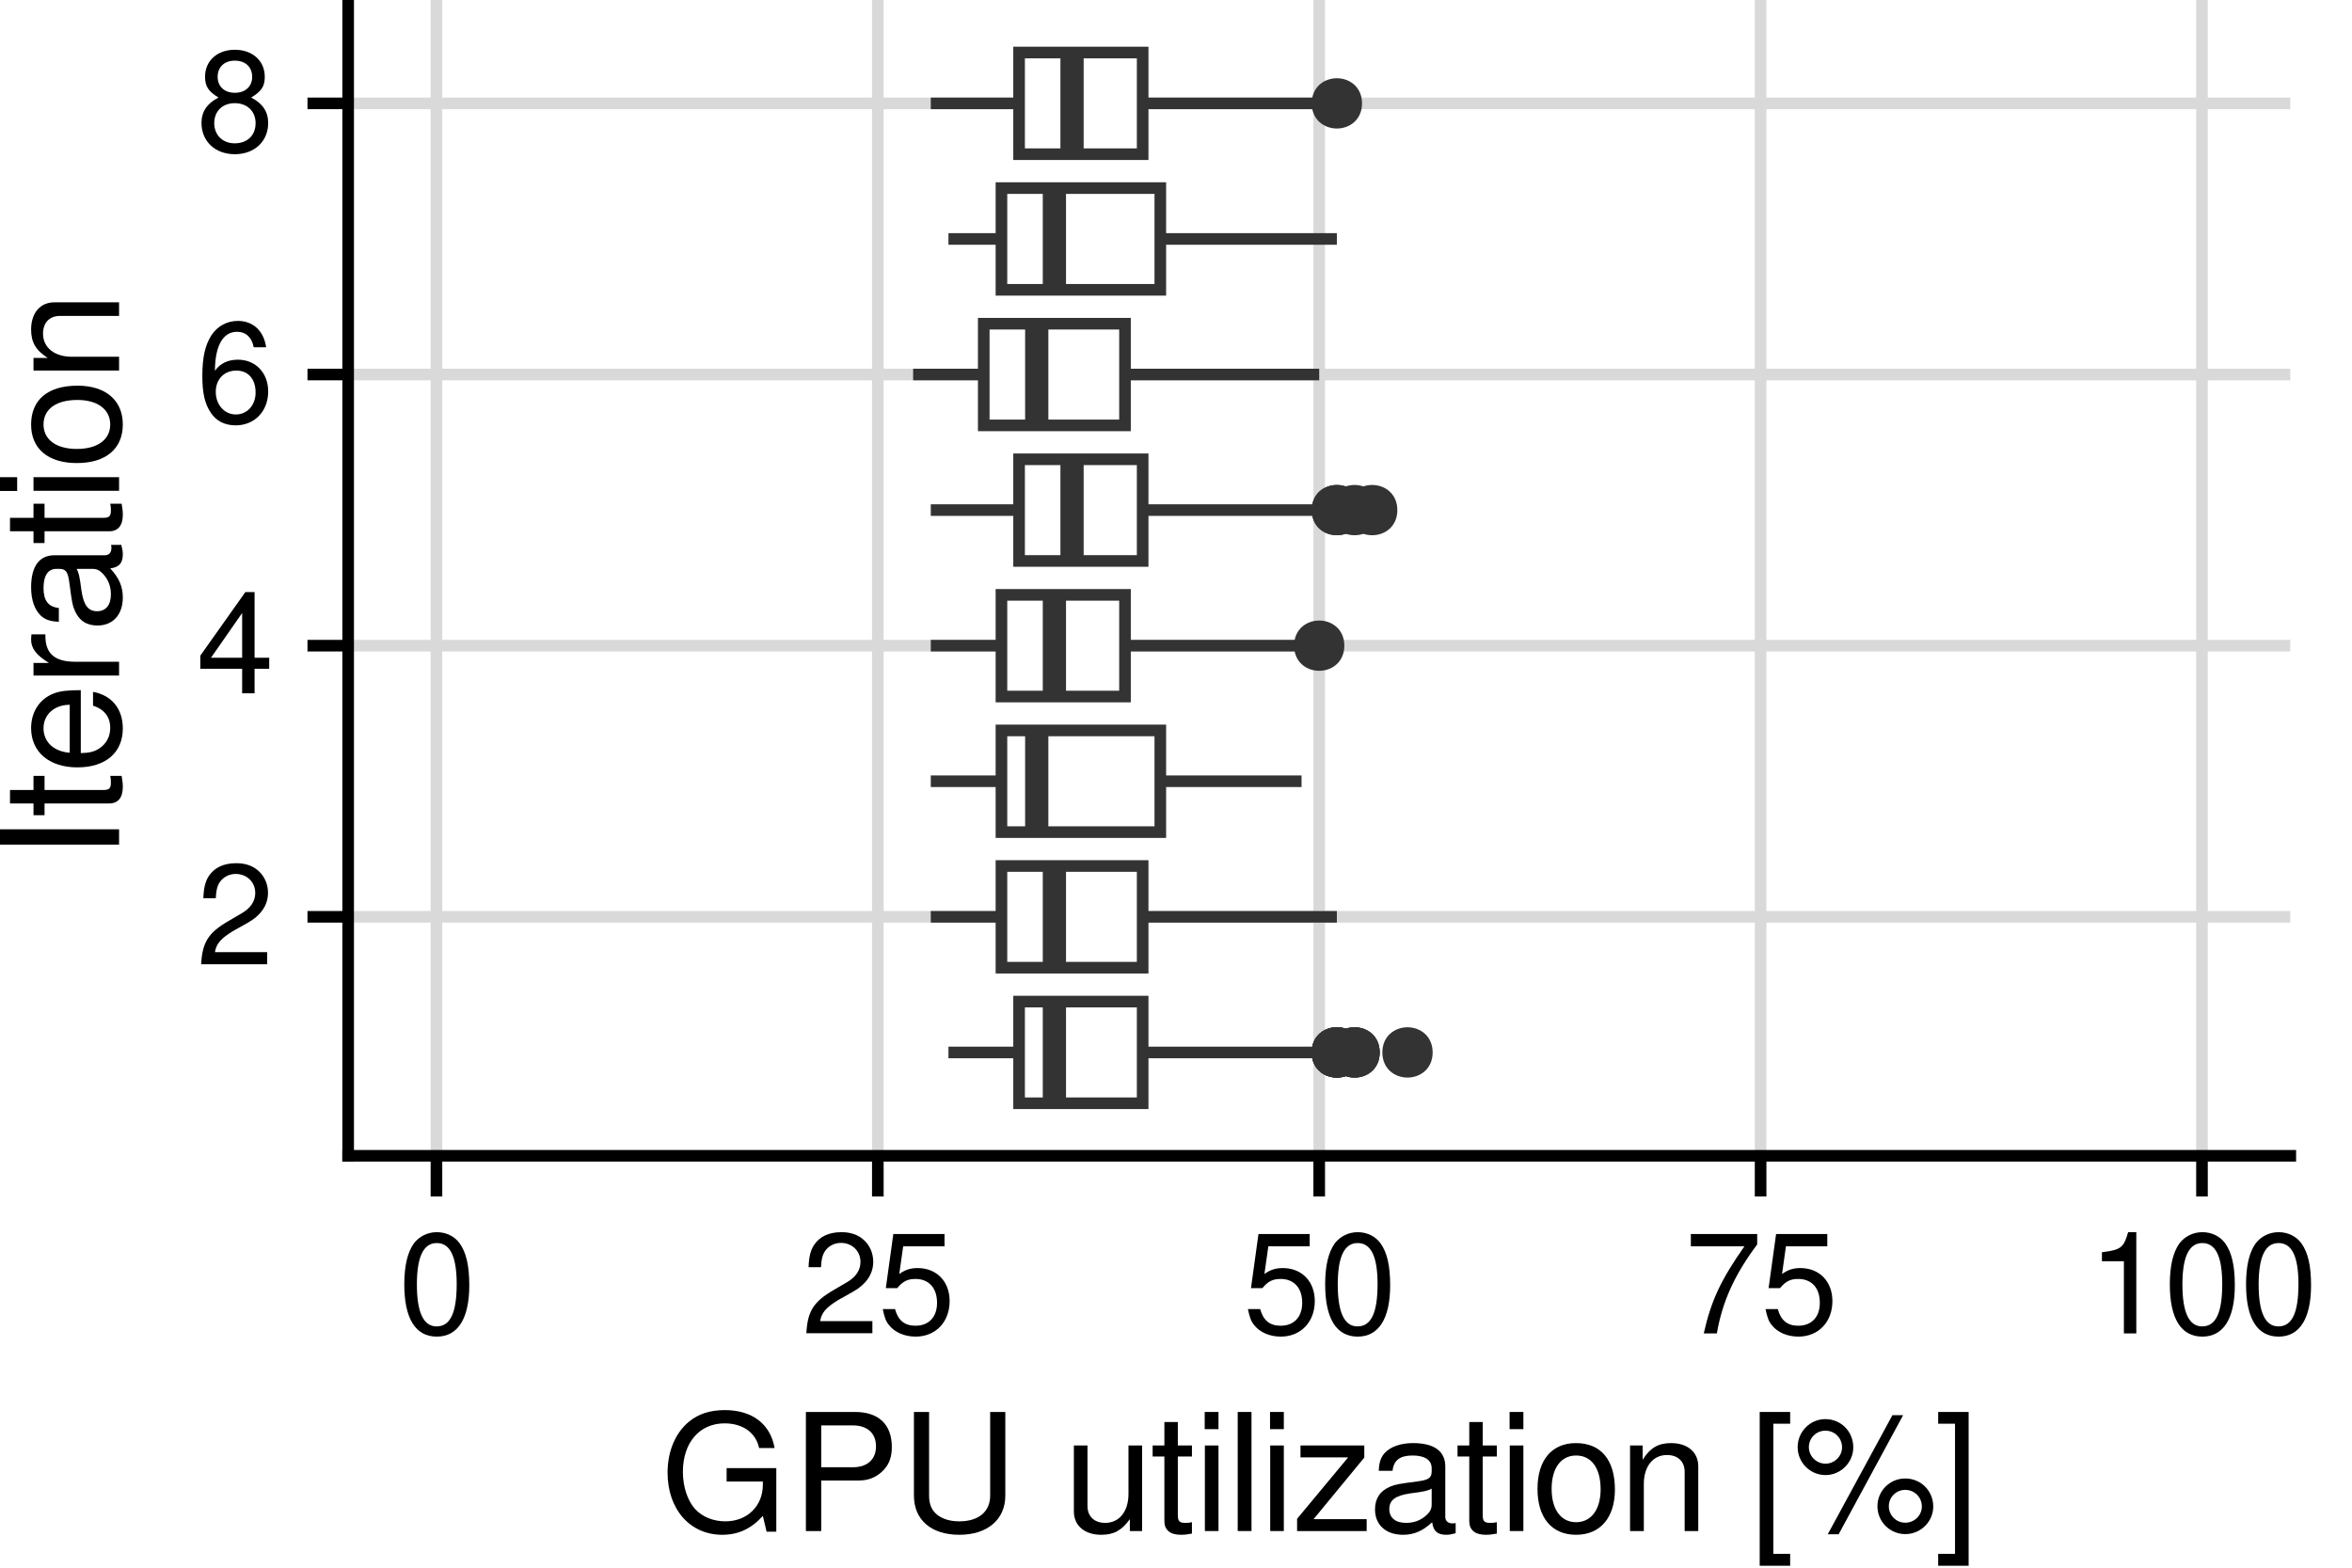 <?xml version="1.0" encoding="UTF-8"?>
<svg xmlns="http://www.w3.org/2000/svg" xmlns:xlink="http://www.w3.org/1999/xlink" width="216pt" height="144pt" viewBox="0 0 216 144" version="1.1">
<defs>
<g>
<symbol overflow="visible" id="glyph0-0">
<path style="stroke:none;" d=""/>
</symbol>
<symbol overflow="visible" id="glyph0-1">
<path style="stroke:none;" d="M 6.5 -1.125 L 1.703 -1.125 C 1.828 -1.891 2.234 -2.375 3.359 -3.062 L 4.641 -3.781 C 5.922 -4.484 6.578 -5.438 6.578 -6.578 C 6.578 -7.359 6.266 -8.078 5.719 -8.578 C 5.188 -9.062 4.516 -9.297 3.656 -9.297 C 2.5 -9.297 1.641 -8.891 1.125 -8.094 C 0.812 -7.594 0.672 -7.016 0.641 -6.078 L 1.781 -6.078 C 1.812 -6.719 1.891 -7.078 2.047 -7.391 C 2.344 -7.953 2.938 -8.312 3.609 -8.312 C 4.641 -8.312 5.406 -7.562 5.406 -6.562 C 5.406 -5.812 4.984 -5.172 4.172 -4.703 L 3 -4.016 C 1.094 -2.922 0.547 -2.047 0.438 -0.016 L 6.5 -0.016 Z M 6.5 -1.125 "/>
</symbol>
<symbol overflow="visible" id="glyph0-2">
<path style="stroke:none;" d="M 4.203 -2.25 L 4.203 0 L 5.344 0 L 5.344 -2.25 L 6.688 -2.25 L 6.688 -3.266 L 5.344 -3.266 L 5.344 -9.297 L 4.5 -9.297 L 0.359 -3.453 L 0.359 -2.25 Z M 4.203 -3.266 L 1.344 -3.266 L 4.203 -7.375 Z M 4.203 -3.266 "/>
</symbol>
<symbol overflow="visible" id="glyph0-3">
<path style="stroke:none;" d="M 6.406 -6.875 C 6.188 -8.391 5.203 -9.297 3.812 -9.297 C 2.812 -9.297 1.922 -8.812 1.375 -7.969 C 0.797 -7.062 0.547 -5.922 0.547 -4.25 C 0.547 -2.672 0.766 -1.688 1.328 -0.859 C 1.812 -0.109 2.609 0.297 3.609 0.297 C 5.344 0.297 6.594 -1 6.594 -2.812 C 6.594 -4.531 5.438 -5.734 3.812 -5.734 C 2.906 -5.734 2.203 -5.406 1.703 -4.719 C 1.719 -7.016 2.438 -8.297 3.734 -8.297 C 4.547 -8.297 5.094 -7.781 5.266 -6.875 Z M 3.672 -4.734 C 4.766 -4.734 5.438 -3.953 5.438 -2.719 C 5.438 -1.562 4.672 -0.703 3.625 -0.703 C 2.578 -0.703 1.781 -1.594 1.781 -2.781 C 1.781 -3.938 2.547 -4.734 3.672 -4.734 Z M 3.672 -4.734 "/>
</symbol>
<symbol overflow="visible" id="glyph0-4">
<path style="stroke:none;" d="M 5.031 -4.906 C 5.984 -5.484 6.281 -5.938 6.281 -6.812 C 6.281 -8.281 5.156 -9.297 3.531 -9.297 C 1.922 -9.297 0.797 -8.281 0.797 -6.828 C 0.797 -5.938 1.094 -5.484 2.031 -4.906 C 0.984 -4.375 0.469 -3.609 0.469 -2.578 C 0.469 -0.891 1.719 0.297 3.531 0.297 C 5.344 0.297 6.594 -0.891 6.594 -2.578 C 6.594 -3.609 6.078 -4.375 5.031 -4.906 Z M 3.531 -8.297 C 4.5 -8.297 5.125 -7.719 5.125 -6.797 C 5.125 -5.922 4.484 -5.344 3.531 -5.344 C 2.578 -5.344 1.953 -5.922 1.953 -6.812 C 1.953 -7.719 2.578 -8.297 3.531 -8.297 Z M 3.531 -4.391 C 4.672 -4.391 5.438 -3.641 5.438 -2.562 C 5.438 -1.438 4.688 -0.703 3.516 -0.703 C 2.406 -0.703 1.641 -1.469 1.641 -2.547 C 1.641 -3.656 2.391 -4.391 3.531 -4.391 Z M 3.531 -4.391 "/>
</symbol>
<symbol overflow="visible" id="glyph0-5">
<path style="stroke:none;" d="M 3.531 -9.297 C 2.688 -9.297 1.922 -8.906 1.438 -8.281 C 0.844 -7.453 0.547 -6.219 0.547 -4.5 C 0.547 -1.359 1.578 0.297 3.531 0.297 C 5.469 0.297 6.516 -1.359 6.516 -4.422 C 6.516 -6.219 6.234 -7.438 5.625 -8.281 C 5.156 -8.922 4.391 -9.297 3.531 -9.297 Z M 3.531 -8.297 C 4.766 -8.297 5.359 -7.047 5.359 -4.531 C 5.359 -1.875 4.766 -0.641 3.516 -0.641 C 2.312 -0.641 1.703 -1.922 1.703 -4.484 C 1.703 -7.047 2.312 -8.297 3.531 -8.297 Z M 3.531 -8.297 "/>
</symbol>
<symbol overflow="visible" id="glyph0-6">
<path style="stroke:none;" d="M 6.125 -9.125 L 1.422 -9.125 L 0.734 -4.156 L 1.781 -4.156 C 2.297 -4.781 2.734 -5 3.453 -5 C 4.688 -5 5.438 -4.172 5.438 -2.812 C 5.438 -1.5 4.688 -0.703 3.453 -0.703 C 2.453 -0.703 1.859 -1.203 1.578 -2.234 L 0.453 -2.234 C 0.609 -1.484 0.734 -1.125 1 -0.797 C 1.516 -0.109 2.438 0.297 3.469 0.297 C 5.312 0.297 6.594 -1.047 6.594 -2.969 C 6.594 -4.766 5.406 -6 3.656 -6 C 3.016 -6 2.5 -5.844 1.969 -5.453 L 2.328 -8 L 6.125 -8 Z M 6.125 -9.125 "/>
</symbol>
<symbol overflow="visible" id="glyph0-7">
<path style="stroke:none;" d="M 6.688 -9.125 L 0.594 -9.125 L 0.594 -8 L 5.516 -8 C 3.344 -4.906 2.453 -3 1.781 0 L 2.984 0 C 3.484 -2.922 4.625 -5.422 6.688 -8.172 Z M 6.688 -9.125 "/>
</symbol>
<symbol overflow="visible" id="glyph0-8">
<path style="stroke:none;" d="M 3.328 -6.625 L 3.328 0 L 4.469 0 L 4.469 -9.297 L 3.719 -9.297 C 3.312 -7.875 3.062 -7.672 1.312 -7.453 L 1.312 -6.625 Z M 3.328 -6.625 "/>
</symbol>
<symbol overflow="visible" id="glyph1-0">
<path style="stroke:none;" d=""/>
</symbol>
<symbol overflow="visible" id="glyph1-1">
<path style="stroke:none;" d="M 10.641 -5.781 L 6.078 -5.781 L 6.078 -4.547 L 9.406 -4.547 L 9.406 -4.25 C 9.406 -2.297 7.969 -0.891 5.969 -0.891 C 4.859 -0.891 3.859 -1.297 3.203 -2 C 2.484 -2.781 2.062 -4.078 2.062 -5.438 C 2.062 -8.109 3.578 -9.891 5.891 -9.891 C 7.562 -9.891 8.766 -9.031 9.062 -7.625 L 10.484 -7.625 C 10.094 -9.844 8.422 -11.109 5.906 -11.109 C 4.578 -11.109 3.5 -10.766 2.641 -10.062 C 1.359 -9.016 0.656 -7.312 0.656 -5.359 C 0.656 -2 2.719 0.344 5.672 0.344 C 7.156 0.344 8.328 -0.203 9.406 -1.391 L 9.75 0.062 L 10.641 0.062 Z M 10.641 -5.781 "/>
</symbol>
<symbol overflow="visible" id="glyph1-2">
<path style="stroke:none;" d="M 2.766 -4.641 L 6.188 -4.641 C 7.047 -4.641 7.719 -4.891 8.312 -5.422 C 8.969 -6.016 9.25 -6.719 9.25 -7.719 C 9.25 -9.781 8.047 -10.938 5.875 -10.938 L 1.359 -10.938 L 1.359 0 L 2.766 0 Z M 2.766 -5.859 L 2.766 -9.703 L 5.672 -9.703 C 7 -9.703 7.797 -8.984 7.797 -7.781 C 7.797 -6.578 7 -5.859 5.672 -5.859 Z M 2.766 -5.859 "/>
</symbol>
<symbol overflow="visible" id="glyph1-3">
<path style="stroke:none;" d="M 8.281 -10.938 L 8.281 -3.25 C 8.281 -1.781 7.219 -0.891 5.453 -0.891 C 4.656 -0.891 3.984 -1.078 3.469 -1.453 C 2.922 -1.875 2.672 -2.438 2.672 -3.25 L 2.672 -10.938 L 1.281 -10.938 L 1.281 -3.25 C 1.281 -1.031 2.859 0.344 5.453 0.344 C 8.031 0.344 9.672 -1.062 9.672 -3.25 L 9.672 -10.938 Z M 8.281 -10.938 "/>
</symbol>
<symbol overflow="visible" id="glyph1-4">
<path style="stroke:none;" d=""/>
</symbol>
<symbol overflow="visible" id="glyph1-5">
<path style="stroke:none;" d="M 7.234 0 L 7.234 -7.859 L 5.984 -7.859 L 5.984 -3.406 C 5.984 -1.797 5.141 -0.75 3.844 -0.75 C 2.844 -0.75 2.219 -1.344 2.219 -2.297 L 2.219 -7.859 L 0.969 -7.859 L 0.969 -1.797 C 0.969 -0.5 1.953 0.344 3.484 0.344 C 4.641 0.344 5.375 -0.062 6.109 -1.094 L 6.109 0 Z M 7.234 0 "/>
</symbol>
<symbol overflow="visible" id="glyph1-6">
<path style="stroke:none;" d="M 3.812 -7.859 L 2.516 -7.859 L 2.516 -10.016 L 1.281 -10.016 L 1.281 -7.859 L 0.203 -7.859 L 0.203 -6.844 L 1.281 -6.844 L 1.281 -0.906 C 1.281 -0.094 1.812 0.344 2.797 0.344 C 3.125 0.344 3.391 0.312 3.812 0.234 L 3.812 -0.812 C 3.625 -0.766 3.469 -0.75 3.203 -0.75 C 2.672 -0.75 2.516 -0.906 2.516 -1.453 L 2.516 -6.844 L 3.812 -6.844 Z M 3.812 -7.859 "/>
</symbol>
<symbol overflow="visible" id="glyph1-7">
<path style="stroke:none;" d="M 2.25 -7.859 L 1 -7.859 L 1 0 L 2.25 0 Z M 2.25 -10.938 L 0.984 -10.938 L 0.984 -9.359 L 2.25 -9.359 Z M 2.25 -10.938 "/>
</symbol>
<symbol overflow="visible" id="glyph1-8">
<path style="stroke:none;" d="M 2.281 -10.938 L 1.016 -10.938 L 1.016 0 L 2.281 0 Z M 2.281 -10.938 "/>
</symbol>
<symbol overflow="visible" id="glyph1-9">
<path style="stroke:none;" d="M 6.641 -7.859 L 0.781 -7.859 L 0.781 -6.766 L 5.156 -6.766 L 0.469 -1.125 L 0.469 0 L 6.859 0 L 6.859 -1.094 L 1.984 -1.094 L 6.641 -6.75 Z M 6.641 -7.859 "/>
</symbol>
<symbol overflow="visible" id="glyph1-10">
<path style="stroke:none;" d="M 8.031 -0.734 C 7.891 -0.703 7.828 -0.703 7.75 -0.703 C 7.312 -0.703 7.078 -0.938 7.078 -1.312 L 7.078 -5.938 C 7.078 -7.328 6.062 -8.078 4.125 -8.078 C 2.969 -8.078 2.062 -7.75 1.516 -7.172 C 1.156 -6.766 1 -6.312 0.969 -5.531 L 2.234 -5.531 C 2.344 -6.5 2.906 -6.938 4.078 -6.938 C 5.219 -6.938 5.828 -6.516 5.828 -5.766 L 5.828 -5.438 C 5.812 -4.891 5.547 -4.688 4.531 -4.562 C 2.766 -4.328 2.484 -4.281 2.016 -4.078 C 1.094 -3.688 0.625 -3 0.625 -1.984 C 0.625 -0.562 1.625 0.344 3.203 0.344 C 4.203 0.344 5 0 5.875 -0.812 C 5.969 0 6.359 0.344 7.172 0.344 C 7.438 0.344 7.609 0.312 8.031 0.203 Z M 5.828 -2.469 C 5.828 -2.062 5.719 -1.797 5.344 -1.453 C 4.828 -0.984 4.219 -0.75 3.484 -0.75 C 2.5 -0.75 1.938 -1.219 1.938 -2.016 C 1.938 -2.828 2.469 -3.25 3.828 -3.453 C 5.156 -3.625 5.422 -3.688 5.828 -3.891 Z M 5.828 -2.469 "/>
</symbol>
<symbol overflow="visible" id="glyph1-11">
<path style="stroke:none;" d="M 4.078 -8.078 C 1.859 -8.078 0.547 -6.516 0.547 -3.875 C 0.547 -1.219 1.859 0.344 4.094 0.344 C 6.312 0.344 7.656 -1.234 7.656 -3.812 C 7.656 -6.547 6.359 -8.078 4.078 -8.078 Z M 4.094 -6.938 C 5.5 -6.938 6.344 -5.781 6.344 -3.828 C 6.344 -1.969 5.469 -0.812 4.094 -0.812 C 2.703 -0.812 1.844 -1.969 1.844 -3.875 C 1.844 -5.781 2.703 -6.938 4.094 -6.938 Z M 4.094 -6.938 "/>
</symbol>
<symbol overflow="visible" id="glyph1-12">
<path style="stroke:none;" d="M 1.047 -7.859 L 1.047 0 L 2.312 0 L 2.312 -4.328 C 2.312 -5.938 3.156 -6.984 4.438 -6.984 C 5.438 -6.984 6.062 -6.391 6.062 -5.438 L 6.062 0 L 7.312 0 L 7.312 -5.938 C 7.312 -7.25 6.328 -8.078 4.812 -8.078 C 3.641 -8.078 2.891 -7.641 2.203 -6.547 L 2.203 -7.859 Z M 1.047 -7.859 "/>
</symbol>
<symbol overflow="visible" id="glyph1-13">
<path style="stroke:none;" d="M 3.75 -10.938 L 0.953 -10.938 L 0.953 3.188 L 3.75 3.188 L 3.75 2.094 L 2.203 2.094 L 2.203 -9.859 L 3.75 -9.859 Z M 3.75 -10.938 "/>
</symbol>
<symbol overflow="visible" id="glyph1-14">
<path style="stroke:none;" d="M 2.984 -10.281 C 1.578 -10.281 0.438 -9.125 0.438 -7.703 C 0.438 -6.297 1.578 -5.141 3 -5.141 C 4.391 -5.141 5.547 -6.297 5.547 -7.688 C 5.547 -9.141 4.422 -10.281 2.984 -10.281 Z M 2.984 -9.219 C 3.844 -9.219 4.516 -8.547 4.516 -7.688 C 4.516 -6.875 3.828 -6.188 3 -6.188 C 2.156 -6.188 1.469 -6.875 1.469 -7.703 C 1.469 -8.547 2.141 -9.219 2.984 -9.219 Z M 9.141 -10.641 L 3.203 0.297 L 4.203 0.297 L 10.125 -10.641 Z M 10.312 -4.828 C 8.906 -4.828 7.766 -3.688 7.766 -2.281 C 7.766 -0.859 8.906 0.281 10.328 0.281 C 11.734 0.281 12.891 -0.859 12.891 -2.25 C 12.891 -3.688 11.766 -4.828 10.312 -4.828 Z M 10.312 -3.781 C 11.172 -3.781 11.844 -3.109 11.844 -2.25 C 11.844 -1.438 11.156 -0.766 10.328 -0.766 C 9.484 -0.766 8.812 -1.438 8.812 -2.281 C 8.812 -3.109 9.484 -3.781 10.312 -3.781 Z M 10.312 -3.781 "/>
</symbol>
<symbol overflow="visible" id="glyph1-15">
<path style="stroke:none;" d="M 0.344 3.188 L 3.141 3.188 L 3.141 -10.938 L 0.344 -10.938 L 0.344 -9.859 L 1.891 -9.859 L 1.891 2.094 L 0.344 2.094 Z M 0.344 3.188 "/>
</symbol>
<symbol overflow="visible" id="glyph2-0">
<path style="stroke:none;" d=""/>
</symbol>
<symbol overflow="visible" id="glyph2-1">
<path style="stroke:none;" d="M -10.938 -2.906 L -10.938 -1.5 L 0 -1.5 L 0 -2.906 Z M -10.938 -2.906 "/>
</symbol>
<symbol overflow="visible" id="glyph2-2">
<path style="stroke:none;" d="M -7.859 -3.812 L -7.859 -2.516 L -10.016 -2.516 L -10.016 -1.281 L -7.859 -1.281 L -7.859 -0.203 L -6.844 -0.203 L -6.844 -1.281 L -0.906 -1.281 C -0.094 -1.281 0.344 -1.812 0.344 -2.797 C 0.344 -3.125 0.312 -3.391 0.234 -3.812 L -0.812 -3.812 C -0.766 -3.625 -0.75 -3.469 -0.75 -3.203 C -0.75 -2.672 -0.906 -2.516 -1.453 -2.516 L -6.844 -2.516 L -6.844 -3.812 Z M -7.859 -3.812 "/>
</symbol>
<symbol overflow="visible" id="glyph2-3">
<path style="stroke:none;" d="M -3.516 -7.688 C -4.703 -7.688 -5.438 -7.609 -6.016 -7.375 C -7.312 -6.875 -8.078 -5.672 -8.078 -4.203 C -8.078 -2.016 -6.422 -0.594 -3.828 -0.594 C -1.234 -0.594 0.344 -1.953 0.344 -4.172 C 0.344 -5.969 -0.672 -7.219 -2.391 -7.531 L -2.391 -6.266 C -1.344 -5.922 -0.812 -5.219 -0.812 -4.219 C -0.812 -3.422 -1.172 -2.75 -1.828 -2.328 C -2.281 -2.031 -2.734 -1.922 -3.516 -1.906 Z M -4.531 -1.938 C -5.984 -2.047 -6.938 -2.922 -6.938 -4.188 C -6.938 -5.453 -5.938 -6.344 -4.531 -6.344 Z M -4.531 -1.938 "/>
</symbol>
<symbol overflow="visible" id="glyph2-4">
<path style="stroke:none;" d="M -7.859 -1.031 L 0 -1.031 L 0 -2.297 L -4.078 -2.297 C -5.969 -2.312 -6.812 -3.094 -6.766 -4.812 L -8.047 -4.812 C -8.062 -4.609 -8.078 -4.484 -8.078 -4.328 C -8.078 -3.531 -7.609 -2.906 -6.438 -2.188 L -7.859 -2.188 Z M -7.859 -1.031 "/>
</symbol>
<symbol overflow="visible" id="glyph2-5">
<path style="stroke:none;" d="M -0.734 -8.031 C -0.703 -7.891 -0.703 -7.828 -0.703 -7.75 C -0.703 -7.312 -0.938 -7.078 -1.312 -7.078 L -5.938 -7.078 C -7.328 -7.078 -8.078 -6.062 -8.078 -4.125 C -8.078 -2.969 -7.75 -2.062 -7.172 -1.516 C -6.766 -1.156 -6.312 -1 -5.531 -0.969 L -5.531 -2.234 C -6.5 -2.344 -6.938 -2.906 -6.938 -4.078 C -6.938 -5.219 -6.516 -5.828 -5.766 -5.828 L -5.438 -5.828 C -4.891 -5.812 -4.688 -5.547 -4.562 -4.531 C -4.328 -2.766 -4.281 -2.484 -4.078 -2.016 C -3.688 -1.094 -3 -0.625 -1.984 -0.625 C -0.562 -0.625 0.344 -1.625 0.344 -3.203 C 0.344 -4.203 0 -5 -0.812 -5.875 C 0 -5.969 0.344 -6.359 0.344 -7.172 C 0.344 -7.438 0.312 -7.609 0.203 -8.031 Z M -2.469 -5.828 C -2.062 -5.828 -1.797 -5.719 -1.453 -5.344 C -0.984 -4.828 -0.75 -4.219 -0.75 -3.484 C -0.75 -2.5 -1.219 -1.938 -2.016 -1.938 C -2.828 -1.938 -3.25 -2.469 -3.453 -3.828 C -3.625 -5.156 -3.688 -5.422 -3.891 -5.828 Z M -2.469 -5.828 "/>
</symbol>
<symbol overflow="visible" id="glyph2-6">
<path style="stroke:none;" d="M -7.859 -2.25 L -7.859 -1 L 0 -1 L 0 -2.25 Z M -10.938 -2.25 L -10.938 -0.984 L -9.359 -0.984 L -9.359 -2.25 Z M -10.938 -2.25 "/>
</symbol>
<symbol overflow="visible" id="glyph2-7">
<path style="stroke:none;" d="M -8.078 -4.078 C -8.078 -1.859 -6.516 -0.547 -3.875 -0.547 C -1.219 -0.547 0.344 -1.859 0.344 -4.094 C 0.344 -6.312 -1.234 -7.656 -3.812 -7.656 C -6.547 -7.656 -8.078 -6.359 -8.078 -4.078 Z M -6.938 -4.094 C -6.938 -5.5 -5.781 -6.344 -3.828 -6.344 C -1.969 -6.344 -0.812 -5.469 -0.812 -4.094 C -0.812 -2.703 -1.969 -1.844 -3.875 -1.844 C -5.781 -1.844 -6.938 -2.703 -6.938 -4.094 Z M -6.938 -4.094 "/>
</symbol>
<symbol overflow="visible" id="glyph2-8">
<path style="stroke:none;" d="M -7.859 -1.047 L 0 -1.047 L 0 -2.312 L -4.328 -2.312 C -5.938 -2.312 -6.984 -3.156 -6.984 -4.438 C -6.984 -5.438 -6.391 -6.062 -5.438 -6.062 L 0 -6.062 L 0 -7.312 L -5.938 -7.312 C -7.25 -7.312 -8.078 -6.328 -8.078 -4.812 C -8.078 -3.641 -7.641 -2.891 -6.547 -2.203 L -7.859 -2.203 Z M -7.859 -1.047 "/>
</symbol>
</g>
</defs>
<g id="surface452">
<rect x="0" y="0" width="216" height="144" style="fill:rgb(100%,100%,100%);fill-opacity:1;stroke:none;"/>
<path style="fill:none;stroke-width:1.067;stroke-linecap:butt;stroke-linejoin:round;stroke:rgb(85.098%,85.098%,85.098%);stroke-opacity:1;stroke-miterlimit:10;" d="M 31.973 84.215 L 210.332 84.215 "/>
<path style="fill:none;stroke-width:1.067;stroke-linecap:butt;stroke-linejoin:round;stroke:rgb(85.098%,85.098%,85.098%);stroke-opacity:1;stroke-miterlimit:10;" d="M 31.973 59.309 L 210.332 59.309 "/>
<path style="fill:none;stroke-width:1.067;stroke-linecap:butt;stroke-linejoin:round;stroke:rgb(85.098%,85.098%,85.098%);stroke-opacity:1;stroke-miterlimit:10;" d="M 31.973 34.402 L 210.332 34.402 "/>
<path style="fill:none;stroke-width:1.067;stroke-linecap:butt;stroke-linejoin:round;stroke:rgb(85.098%,85.098%,85.098%);stroke-opacity:1;stroke-miterlimit:10;" d="M 31.973 9.496 L 210.332 9.496 "/>
<path style="fill:none;stroke-width:1.067;stroke-linecap:butt;stroke-linejoin:round;stroke:rgb(85.098%,85.098%,85.098%);stroke-opacity:1;stroke-miterlimit:10;" d="M 40.082 106.164 L 40.082 0 "/>
<path style="fill:none;stroke-width:1.067;stroke-linecap:butt;stroke-linejoin:round;stroke:rgb(85.098%,85.098%,85.098%);stroke-opacity:1;stroke-miterlimit:10;" d="M 80.617 106.164 L 80.617 0 "/>
<path style="fill:none;stroke-width:1.067;stroke-linecap:butt;stroke-linejoin:round;stroke:rgb(85.098%,85.098%,85.098%);stroke-opacity:1;stroke-miterlimit:10;" d="M 121.152 106.164 L 121.152 0 "/>
<path style="fill:none;stroke-width:1.067;stroke-linecap:butt;stroke-linejoin:round;stroke:rgb(85.098%,85.098%,85.098%);stroke-opacity:1;stroke-miterlimit:10;" d="M 161.688 106.164 L 161.688 0 "/>
<path style="fill:none;stroke-width:1.067;stroke-linecap:butt;stroke-linejoin:round;stroke:rgb(85.098%,85.098%,85.098%);stroke-opacity:1;stroke-miterlimit:10;" d="M 202.223 106.164 L 202.223 0 "/>
<path style="fill-rule:nonzero;fill:rgb(20%,20%,20%);fill-opacity:1;stroke-width:0.709;stroke-linecap:round;stroke-linejoin:round;stroke:rgb(20%,20%,20%);stroke-opacity:1;stroke-miterlimit:10;" d="M 126.352 96.672 C 126.352 99.277 122.441 99.277 122.441 96.672 C 122.441 94.062 126.352 94.062 126.352 96.672 "/>
<path style="fill-rule:nonzero;fill:rgb(20%,20%,20%);fill-opacity:1;stroke-width:0.709;stroke-linecap:round;stroke-linejoin:round;stroke:rgb(20%,20%,20%);stroke-opacity:1;stroke-miterlimit:10;" d="M 126.352 96.672 C 126.352 99.277 122.441 99.277 122.441 96.672 C 122.441 94.062 126.352 94.062 126.352 96.672 "/>
<path style="fill-rule:nonzero;fill:rgb(20%,20%,20%);fill-opacity:1;stroke-width:0.709;stroke-linecap:round;stroke-linejoin:round;stroke:rgb(20%,20%,20%);stroke-opacity:1;stroke-miterlimit:10;" d="M 131.215 96.672 C 131.215 99.277 127.305 99.277 127.305 96.672 C 127.305 94.062 131.215 94.062 131.215 96.672 "/>
<path style="fill-rule:nonzero;fill:rgb(20%,20%,20%);fill-opacity:1;stroke-width:0.709;stroke-linecap:round;stroke-linejoin:round;stroke:rgb(20%,20%,20%);stroke-opacity:1;stroke-miterlimit:10;" d="M 124.73 96.672 C 124.73 99.277 120.82 99.277 120.82 96.672 C 120.82 94.062 124.73 94.062 124.73 96.672 "/>
<path style="fill-rule:nonzero;fill:rgb(20%,20%,20%);fill-opacity:1;stroke-width:0.709;stroke-linecap:round;stroke-linejoin:round;stroke:rgb(20%,20%,20%);stroke-opacity:1;stroke-miterlimit:10;" d="M 126.352 96.672 C 126.352 99.277 122.441 99.277 122.441 96.672 C 122.441 94.062 126.352 94.062 126.352 96.672 "/>
<path style="fill-rule:nonzero;fill:rgb(20%,20%,20%);fill-opacity:1;stroke-width:0.709;stroke-linecap:round;stroke-linejoin:round;stroke:rgb(20%,20%,20%);stroke-opacity:1;stroke-miterlimit:10;" d="M 124.73 96.672 C 124.73 99.277 120.82 99.277 120.82 96.672 C 120.82 94.062 124.73 94.062 124.73 96.672 "/>
<path style="fill-rule:nonzero;fill:rgb(20%,20%,20%);fill-opacity:1;stroke-width:0.709;stroke-linecap:round;stroke-linejoin:round;stroke:rgb(20%,20%,20%);stroke-opacity:1;stroke-miterlimit:10;" d="M 124.73 96.672 C 124.73 99.277 120.82 99.277 120.82 96.672 C 120.82 94.062 124.73 94.062 124.73 96.672 "/>
<path style="fill-rule:nonzero;fill:rgb(20%,20%,20%);fill-opacity:1;stroke-width:0.709;stroke-linecap:round;stroke-linejoin:round;stroke:rgb(20%,20%,20%);stroke-opacity:1;stroke-miterlimit:10;" d="M 124.73 96.672 C 124.73 99.277 120.82 99.277 120.82 96.672 C 120.82 94.062 124.73 94.062 124.73 96.672 "/>
<path style="fill-rule:nonzero;fill:rgb(20%,20%,20%);fill-opacity:1;stroke-width:0.709;stroke-linecap:round;stroke-linejoin:round;stroke:rgb(20%,20%,20%);stroke-opacity:1;stroke-miterlimit:10;" d="M 124.73 96.672 C 124.73 99.277 120.82 99.277 120.82 96.672 C 120.82 94.062 124.73 94.062 124.73 96.672 "/>
<path style="fill:none;stroke-width:1.067;stroke-linecap:butt;stroke-linejoin:round;stroke:rgb(20%,20%,20%);stroke-opacity:1;stroke-miterlimit:10;" d="M 104.938 96.672 L 121.152 96.672 "/>
<path style="fill:none;stroke-width:1.067;stroke-linecap:butt;stroke-linejoin:round;stroke:rgb(20%,20%,20%);stroke-opacity:1;stroke-miterlimit:10;" d="M 93.59 96.672 L 87.102 96.672 "/>
<path style="fill-rule:nonzero;fill:rgb(100%,100%,100%);fill-opacity:1;stroke-width:1.067;stroke-linecap:butt;stroke-linejoin:miter;stroke:rgb(20%,20%,20%);stroke-opacity:1;stroke-miterlimit:10;" d="M 104.938 101.34 L 93.59 101.34 L 93.59 92 L 104.938 92 Z M 104.938 101.34 "/>
<path style="fill:none;stroke-width:2.134;stroke-linecap:butt;stroke-linejoin:miter;stroke:rgb(20%,20%,20%);stroke-opacity:1;stroke-miterlimit:10;" d="M 96.832 101.34 L 96.832 92 "/>
<path style="fill:none;stroke-width:1.067;stroke-linecap:butt;stroke-linejoin:round;stroke:rgb(20%,20%,20%);stroke-opacity:1;stroke-miterlimit:10;" d="M 104.938 84.215 L 122.773 84.215 "/>
<path style="fill:none;stroke-width:1.067;stroke-linecap:butt;stroke-linejoin:round;stroke:rgb(20%,20%,20%);stroke-opacity:1;stroke-miterlimit:10;" d="M 91.969 84.215 L 85.48 84.215 "/>
<path style="fill-rule:nonzero;fill:rgb(100%,100%,100%);fill-opacity:1;stroke-width:1.067;stroke-linecap:butt;stroke-linejoin:miter;stroke:rgb(20%,20%,20%);stroke-opacity:1;stroke-miterlimit:10;" d="M 104.938 88.887 L 91.969 88.887 L 91.969 79.547 L 104.938 79.547 Z M 104.938 88.887 "/>
<path style="fill:none;stroke-width:2.134;stroke-linecap:butt;stroke-linejoin:miter;stroke:rgb(20%,20%,20%);stroke-opacity:1;stroke-miterlimit:10;" d="M 96.832 88.887 L 96.832 79.547 "/>
<path style="fill:none;stroke-width:1.067;stroke-linecap:butt;stroke-linejoin:round;stroke:rgb(20%,20%,20%);stroke-opacity:1;stroke-miterlimit:10;" d="M 106.559 71.762 L 119.531 71.762 "/>
<path style="fill:none;stroke-width:1.067;stroke-linecap:butt;stroke-linejoin:round;stroke:rgb(20%,20%,20%);stroke-opacity:1;stroke-miterlimit:10;" d="M 91.969 71.762 L 85.48 71.762 "/>
<path style="fill-rule:nonzero;fill:rgb(100%,100%,100%);fill-opacity:1;stroke-width:1.067;stroke-linecap:butt;stroke-linejoin:miter;stroke:rgb(20%,20%,20%);stroke-opacity:1;stroke-miterlimit:10;" d="M 106.559 76.434 L 91.969 76.434 L 91.969 67.094 L 106.559 67.094 Z M 106.559 76.434 "/>
<path style="fill:none;stroke-width:2.134;stroke-linecap:butt;stroke-linejoin:miter;stroke:rgb(20%,20%,20%);stroke-opacity:1;stroke-miterlimit:10;" d="M 95.211 76.434 L 95.211 67.094 "/>
<path style="fill-rule:nonzero;fill:rgb(20%,20%,20%);fill-opacity:1;stroke-width:0.709;stroke-linecap:round;stroke-linejoin:round;stroke:rgb(20%,20%,20%);stroke-opacity:1;stroke-miterlimit:10;" d="M 123.105 59.309 C 123.105 61.914 119.199 61.914 119.199 59.309 C 119.199 56.703 123.105 56.703 123.105 59.309 "/>
<path style="fill:none;stroke-width:1.067;stroke-linecap:butt;stroke-linejoin:round;stroke:rgb(20%,20%,20%);stroke-opacity:1;stroke-miterlimit:10;" d="M 103.316 59.309 L 119.531 59.309 "/>
<path style="fill:none;stroke-width:1.067;stroke-linecap:butt;stroke-linejoin:round;stroke:rgb(20%,20%,20%);stroke-opacity:1;stroke-miterlimit:10;" d="M 91.969 59.309 L 85.48 59.309 "/>
<path style="fill-rule:nonzero;fill:rgb(100%,100%,100%);fill-opacity:1;stroke-width:1.067;stroke-linecap:butt;stroke-linejoin:miter;stroke:rgb(20%,20%,20%);stroke-opacity:1;stroke-miterlimit:10;" d="M 103.316 63.98 L 91.969 63.98 L 91.969 54.641 L 103.316 54.641 Z M 103.316 63.98 "/>
<path style="fill:none;stroke-width:2.134;stroke-linecap:butt;stroke-linejoin:miter;stroke:rgb(20%,20%,20%);stroke-opacity:1;stroke-miterlimit:10;" d="M 96.832 63.98 L 96.832 54.641 "/>
<path style="fill-rule:nonzero;fill:rgb(20%,20%,20%);fill-opacity:1;stroke-width:0.709;stroke-linecap:round;stroke-linejoin:round;stroke:rgb(20%,20%,20%);stroke-opacity:1;stroke-miterlimit:10;" d="M 127.973 46.855 C 127.973 49.461 124.062 49.461 124.062 46.855 C 124.062 44.25 127.973 44.25 127.973 46.855 "/>
<path style="fill-rule:nonzero;fill:rgb(20%,20%,20%);fill-opacity:1;stroke-width:0.709;stroke-linecap:round;stroke-linejoin:round;stroke:rgb(20%,20%,20%);stroke-opacity:1;stroke-miterlimit:10;" d="M 124.73 46.855 C 124.73 49.461 120.82 49.461 120.82 46.855 C 120.82 44.25 124.73 44.25 124.73 46.855 "/>
<path style="fill-rule:nonzero;fill:rgb(20%,20%,20%);fill-opacity:1;stroke-width:0.709;stroke-linecap:round;stroke-linejoin:round;stroke:rgb(20%,20%,20%);stroke-opacity:1;stroke-miterlimit:10;" d="M 126.352 46.855 C 126.352 49.461 122.441 49.461 122.441 46.855 C 122.441 44.25 126.352 44.25 126.352 46.855 "/>
<path style="fill-rule:nonzero;fill:rgb(20%,20%,20%);fill-opacity:1;stroke-width:0.709;stroke-linecap:round;stroke-linejoin:round;stroke:rgb(20%,20%,20%);stroke-opacity:1;stroke-miterlimit:10;" d="M 124.73 46.855 C 124.73 49.461 120.82 49.461 120.82 46.855 C 120.82 44.25 124.73 44.25 124.73 46.855 "/>
<path style="fill:none;stroke-width:1.067;stroke-linecap:butt;stroke-linejoin:round;stroke:rgb(20%,20%,20%);stroke-opacity:1;stroke-miterlimit:10;" d="M 104.938 46.855 L 121.152 46.855 "/>
<path style="fill:none;stroke-width:1.067;stroke-linecap:butt;stroke-linejoin:round;stroke:rgb(20%,20%,20%);stroke-opacity:1;stroke-miterlimit:10;" d="M 93.59 46.855 L 85.48 46.855 "/>
<path style="fill-rule:nonzero;fill:rgb(100%,100%,100%);fill-opacity:1;stroke-width:1.067;stroke-linecap:butt;stroke-linejoin:miter;stroke:rgb(20%,20%,20%);stroke-opacity:1;stroke-miterlimit:10;" d="M 104.938 51.527 L 93.59 51.527 L 93.59 42.188 L 104.938 42.188 Z M 104.938 51.527 "/>
<path style="fill:none;stroke-width:2.134;stroke-linecap:butt;stroke-linejoin:miter;stroke:rgb(20%,20%,20%);stroke-opacity:1;stroke-miterlimit:10;" d="M 98.453 51.527 L 98.453 42.188 "/>
<path style="fill:none;stroke-width:1.067;stroke-linecap:butt;stroke-linejoin:round;stroke:rgb(20%,20%,20%);stroke-opacity:1;stroke-miterlimit:10;" d="M 103.316 34.402 L 121.152 34.402 "/>
<path style="fill:none;stroke-width:1.067;stroke-linecap:butt;stroke-linejoin:round;stroke:rgb(20%,20%,20%);stroke-opacity:1;stroke-miterlimit:10;" d="M 90.344 34.402 L 83.859 34.402 "/>
<path style="fill-rule:nonzero;fill:rgb(100%,100%,100%);fill-opacity:1;stroke-width:1.067;stroke-linecap:butt;stroke-linejoin:miter;stroke:rgb(20%,20%,20%);stroke-opacity:1;stroke-miterlimit:10;" d="M 103.316 39.074 L 90.344 39.074 L 90.344 29.734 L 103.316 29.734 Z M 103.316 39.074 "/>
<path style="fill:none;stroke-width:2.134;stroke-linecap:butt;stroke-linejoin:miter;stroke:rgb(20%,20%,20%);stroke-opacity:1;stroke-miterlimit:10;" d="M 95.211 39.074 L 95.211 29.734 "/>
<path style="fill:none;stroke-width:1.067;stroke-linecap:butt;stroke-linejoin:round;stroke:rgb(20%,20%,20%);stroke-opacity:1;stroke-miterlimit:10;" d="M 106.559 21.949 L 122.773 21.949 "/>
<path style="fill:none;stroke-width:1.067;stroke-linecap:butt;stroke-linejoin:round;stroke:rgb(20%,20%,20%);stroke-opacity:1;stroke-miterlimit:10;" d="M 91.969 21.949 L 87.102 21.949 "/>
<path style="fill-rule:nonzero;fill:rgb(100%,100%,100%);fill-opacity:1;stroke-width:1.067;stroke-linecap:butt;stroke-linejoin:miter;stroke:rgb(20%,20%,20%);stroke-opacity:1;stroke-miterlimit:10;" d="M 106.559 26.621 L 91.969 26.621 L 91.969 17.277 L 106.559 17.277 Z M 106.559 26.621 "/>
<path style="fill:none;stroke-width:2.134;stroke-linecap:butt;stroke-linejoin:miter;stroke:rgb(20%,20%,20%);stroke-opacity:1;stroke-miterlimit:10;" d="M 96.832 26.621 L 96.832 17.277 "/>
<path style="fill-rule:nonzero;fill:rgb(20%,20%,20%);fill-opacity:1;stroke-width:0.709;stroke-linecap:round;stroke-linejoin:round;stroke:rgb(20%,20%,20%);stroke-opacity:1;stroke-miterlimit:10;" d="M 124.73 9.496 C 124.73 12.102 120.82 12.102 120.82 9.496 C 120.82 6.891 124.73 6.891 124.73 9.496 "/>
<path style="fill:none;stroke-width:1.067;stroke-linecap:butt;stroke-linejoin:round;stroke:rgb(20%,20%,20%);stroke-opacity:1;stroke-miterlimit:10;" d="M 104.938 9.496 L 121.152 9.496 "/>
<path style="fill:none;stroke-width:1.067;stroke-linecap:butt;stroke-linejoin:round;stroke:rgb(20%,20%,20%);stroke-opacity:1;stroke-miterlimit:10;" d="M 93.59 9.496 L 85.48 9.496 "/>
<path style="fill-rule:nonzero;fill:rgb(100%,100%,100%);fill-opacity:1;stroke-width:1.067;stroke-linecap:butt;stroke-linejoin:miter;stroke:rgb(20%,20%,20%);stroke-opacity:1;stroke-miterlimit:10;" d="M 104.938 14.164 L 93.59 14.164 L 93.59 4.824 L 104.938 4.824 Z M 104.938 14.164 "/>
<path style="fill:none;stroke-width:2.134;stroke-linecap:butt;stroke-linejoin:miter;stroke:rgb(20%,20%,20%);stroke-opacity:1;stroke-miterlimit:10;" d="M 98.453 14.164 L 98.453 4.824 "/>
<path style="fill:none;stroke-width:1.067;stroke-linecap:square;stroke-linejoin:round;stroke:rgb(0%,0%,0%);stroke-opacity:1;stroke-miterlimit:10;" d="M 31.973 106.164 L 31.973 0 "/>
<g style="fill:rgb(0%,0%,0%);fill-opacity:1;">
  <use xlink:href="#glyph0-1" x="18.035" y="88.587"/>
</g>
<g style="fill:rgb(0%,0%,0%);fill-opacity:1;">
  <use xlink:href="#glyph0-2" x="18.035" y="63.681"/>
</g>
<g style="fill:rgb(0%,0%,0%);fill-opacity:1;">
  <use xlink:href="#glyph0-3" x="18.035" y="38.774"/>
</g>
<g style="fill:rgb(0%,0%,0%);fill-opacity:1;">
  <use xlink:href="#glyph0-4" x="18.035" y="13.868"/>
</g>
<path style="fill:none;stroke-width:1.067;stroke-linecap:butt;stroke-linejoin:round;stroke:rgb(0%,0%,0%);stroke-opacity:1;stroke-miterlimit:10;" d="M 28.238 84.215 L 31.973 84.215 "/>
<path style="fill:none;stroke-width:1.067;stroke-linecap:butt;stroke-linejoin:round;stroke:rgb(0%,0%,0%);stroke-opacity:1;stroke-miterlimit:10;" d="M 28.238 59.309 L 31.973 59.309 "/>
<path style="fill:none;stroke-width:1.067;stroke-linecap:butt;stroke-linejoin:round;stroke:rgb(0%,0%,0%);stroke-opacity:1;stroke-miterlimit:10;" d="M 28.238 34.402 L 31.973 34.402 "/>
<path style="fill:none;stroke-width:1.067;stroke-linecap:butt;stroke-linejoin:round;stroke:rgb(0%,0%,0%);stroke-opacity:1;stroke-miterlimit:10;" d="M 28.238 9.496 L 31.973 9.496 "/>
<path style="fill:none;stroke-width:1.067;stroke-linecap:square;stroke-linejoin:round;stroke:rgb(0%,0%,0%);stroke-opacity:1;stroke-miterlimit:10;" d="M 31.973 106.164 L 210.332 106.164 "/>
<path style="fill:none;stroke-width:1.067;stroke-linecap:butt;stroke-linejoin:round;stroke:rgb(0%,0%,0%);stroke-opacity:1;stroke-miterlimit:10;" d="M 40.082 109.902 L 40.082 106.164 "/>
<path style="fill:none;stroke-width:1.067;stroke-linecap:butt;stroke-linejoin:round;stroke:rgb(0%,0%,0%);stroke-opacity:1;stroke-miterlimit:10;" d="M 80.617 109.902 L 80.617 106.164 "/>
<path style="fill:none;stroke-width:1.067;stroke-linecap:butt;stroke-linejoin:round;stroke:rgb(0%,0%,0%);stroke-opacity:1;stroke-miterlimit:10;" d="M 121.152 109.902 L 121.152 106.164 "/>
<path style="fill:none;stroke-width:1.067;stroke-linecap:butt;stroke-linejoin:round;stroke:rgb(0%,0%,0%);stroke-opacity:1;stroke-miterlimit:10;" d="M 161.688 109.902 L 161.688 106.164 "/>
<path style="fill:none;stroke-width:1.067;stroke-linecap:butt;stroke-linejoin:round;stroke:rgb(0%,0%,0%);stroke-opacity:1;stroke-miterlimit:10;" d="M 202.223 109.902 L 202.223 106.164 "/>
<g style="fill:rgb(0%,0%,0%);fill-opacity:1;">
  <use xlink:href="#glyph0-5" x="36.582" y="122.478"/>
</g>
<g style="fill:rgb(0%,0%,0%);fill-opacity:1;">
  <use xlink:href="#glyph0-1" x="73.617" y="122.478"/>
  <use xlink:href="#glyph0-6" x="80.617" y="122.478"/>
</g>
<g style="fill:rgb(0%,0%,0%);fill-opacity:1;">
  <use xlink:href="#glyph0-6" x="114.152" y="122.478"/>
  <use xlink:href="#glyph0-5" x="121.152" y="122.478"/>
</g>
<g style="fill:rgb(0%,0%,0%);fill-opacity:1;">
  <use xlink:href="#glyph0-7" x="154.688" y="122.478"/>
  <use xlink:href="#glyph0-6" x="161.688" y="122.478"/>
</g>
<g style="fill:rgb(0%,0%,0%);fill-opacity:1;">
  <use xlink:href="#glyph0-8" x="191.723" y="122.478"/>
  <use xlink:href="#glyph0-5" x="198.723" y="122.478"/>
  <use xlink:href="#glyph0-5" x="205.723" y="122.478"/>
</g>
<g style="fill:rgb(0%,0%,0%);fill-opacity:1;">
  <use xlink:href="#glyph1-1" x="60.652" y="140.634"/>
  <use xlink:href="#glyph1-2" x="72.652" y="140.634"/>
  <use xlink:href="#glyph1-3" x="82.652" y="140.634"/>
  <use xlink:href="#glyph1-4" x="93.652" y="140.634"/>
  <use xlink:href="#glyph1-5" x="97.652" y="140.634"/>
  <use xlink:href="#glyph1-6" x="105.652" y="140.634"/>
  <use xlink:href="#glyph1-7" x="109.652" y="140.634"/>
  <use xlink:href="#glyph1-8" x="112.652" y="140.634"/>
  <use xlink:href="#glyph1-7" x="115.652" y="140.634"/>
  <use xlink:href="#glyph1-9" x="118.652" y="140.634"/>
  <use xlink:href="#glyph1-10" x="125.652" y="140.634"/>
  <use xlink:href="#glyph1-6" x="133.652" y="140.634"/>
  <use xlink:href="#glyph1-7" x="137.652" y="140.634"/>
  <use xlink:href="#glyph1-11" x="140.652" y="140.634"/>
  <use xlink:href="#glyph1-12" x="148.652" y="140.634"/>
  <use xlink:href="#glyph1-4" x="156.652" y="140.634"/>
  <use xlink:href="#glyph1-13" x="160.652" y="140.634"/>
  <use xlink:href="#glyph1-14" x="164.652" y="140.634"/>
  <use xlink:href="#glyph1-15" x="177.652" y="140.634"/>
</g>
<g style="fill:rgb(0%,0%,0%);fill-opacity:1;">
  <use xlink:href="#glyph2-1" x="10.935" y="79.082"/>
  <use xlink:href="#glyph2-2" x="10.935" y="75.082"/>
  <use xlink:href="#glyph2-3" x="10.935" y="71.082"/>
  <use xlink:href="#glyph2-4" x="10.935" y="63.082"/>
  <use xlink:href="#glyph2-5" x="10.935" y="58.082"/>
  <use xlink:href="#glyph2-2" x="10.935" y="50.082"/>
  <use xlink:href="#glyph2-6" x="10.935" y="46.082"/>
  <use xlink:href="#glyph2-7" x="10.935" y="43.082"/>
  <use xlink:href="#glyph2-8" x="10.935" y="35.082"/>
</g>
</g>
</svg>
